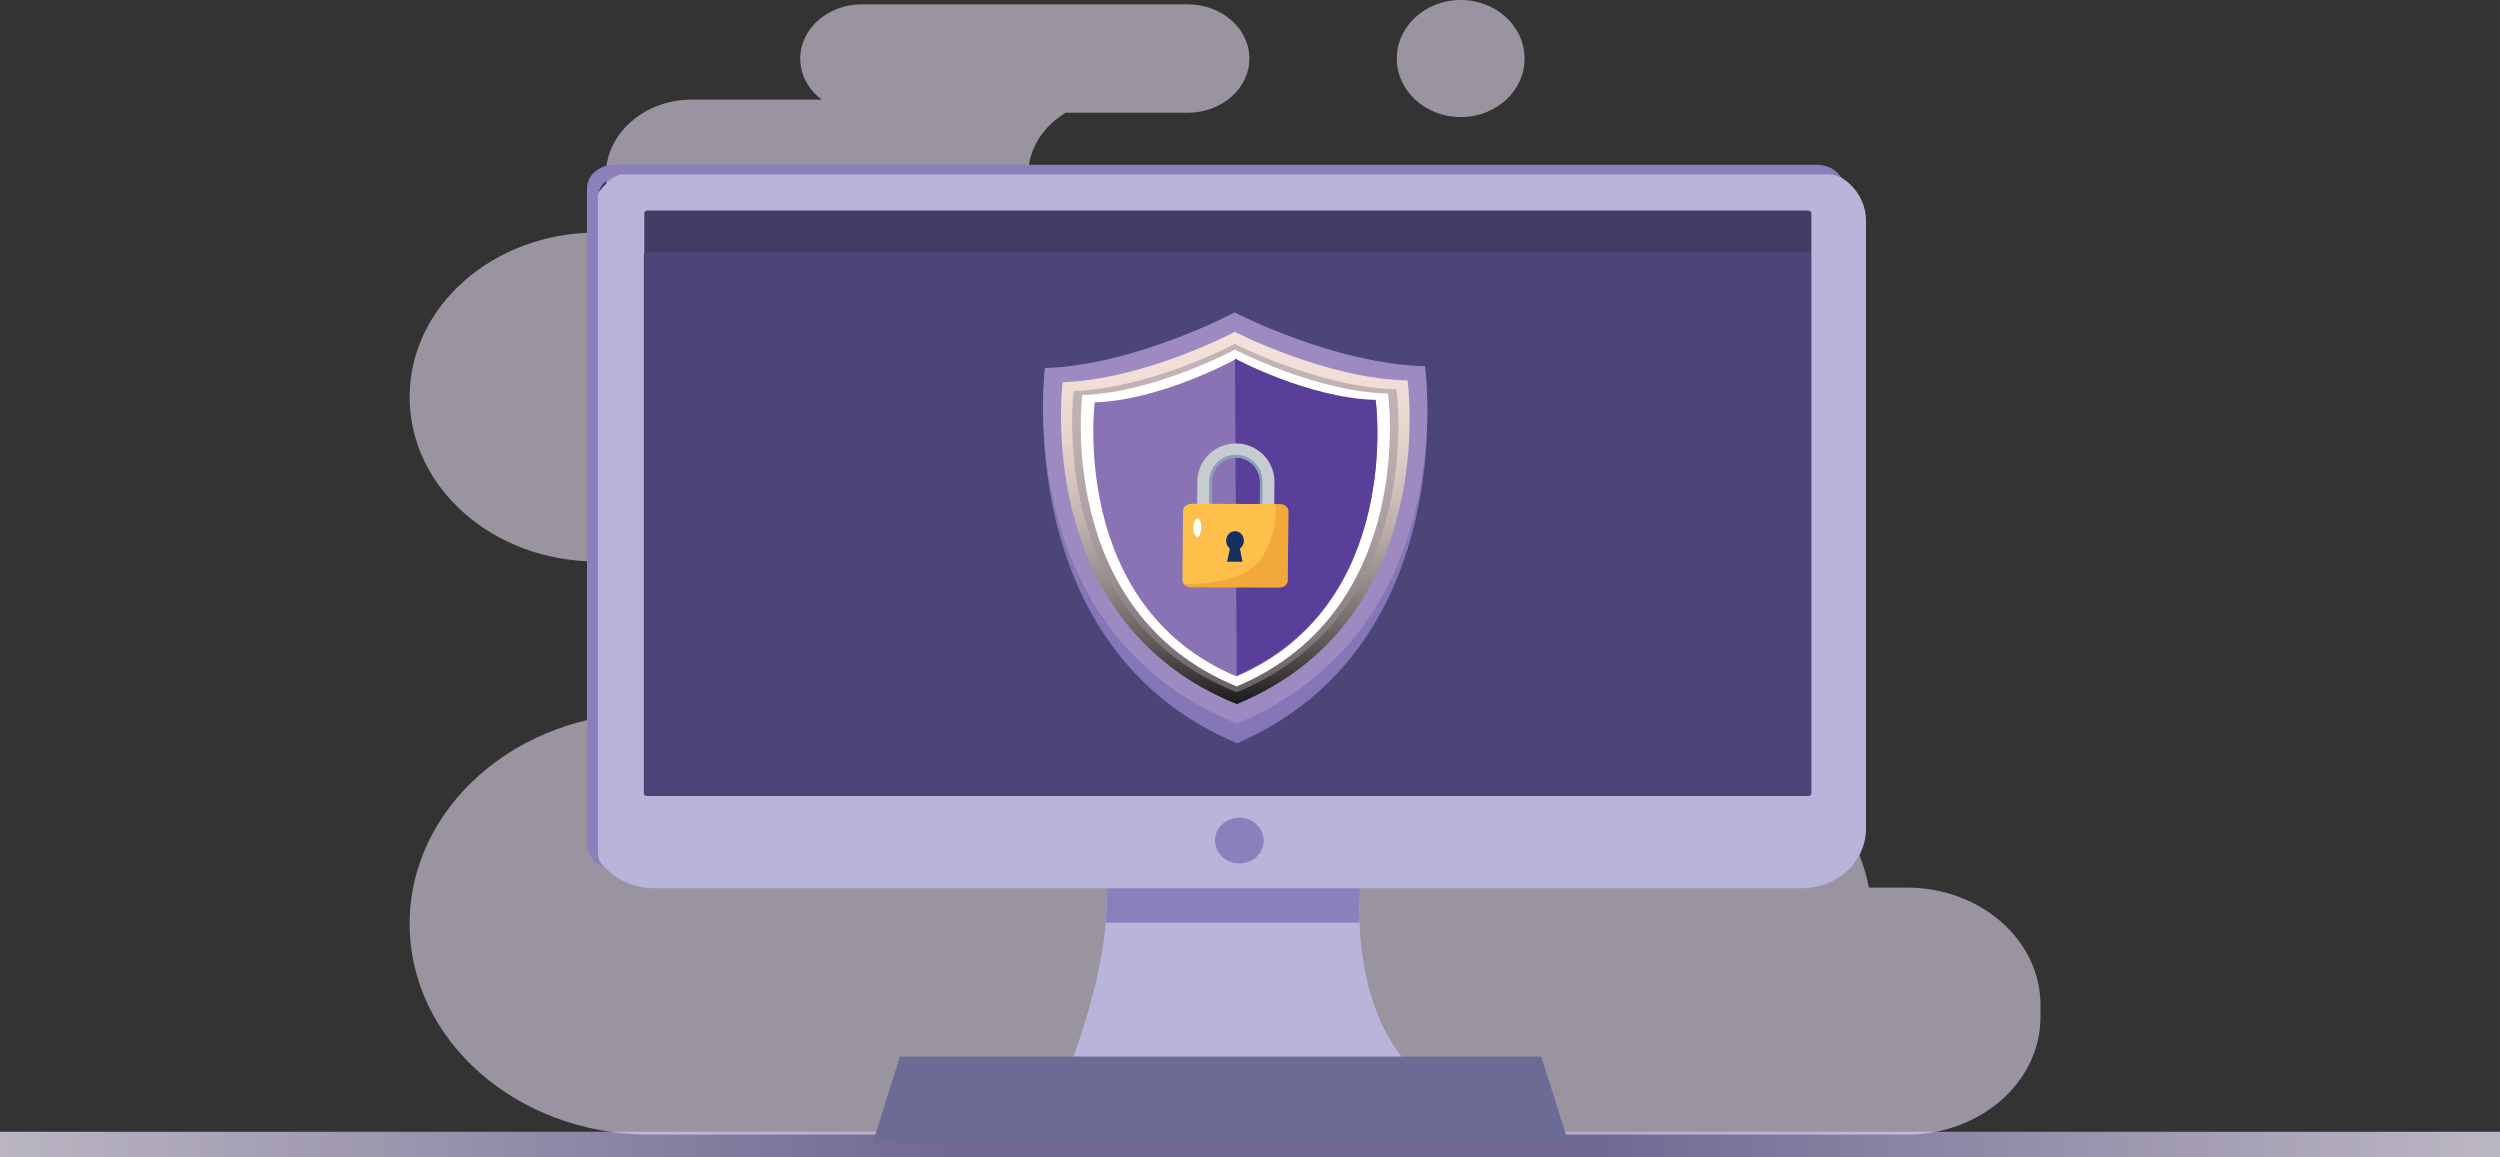 <svg width="592" height="274" viewBox="0 0 592 274" fill="none" xmlns="http://www.w3.org/2000/svg">
<rect x="0" y="0" width="592" height="274" fill="#333333" stroke="none"/>
<g opacity="0.7">
<rect width="592" height="6" transform="translate(0 268)" fill="url(#paint0_linear_1951_16502)"/>
</g>
<g opacity="0.53">
<path d="M97 94.017C97 72.514 116.821 55.081 141.272 55.081H150.507C146.187 51.792 143.451 46.938 143.451 41.519C143.451 31.615 152.581 23.585 163.843 23.585H194.578C191.471 21.231 189.494 17.754 189.494 13.863C189.494 6.776 196.028 1.031 204.084 1.031H281.262C289.32 1.031 295.854 6.776 295.854 13.863C295.854 20.95 289.32 26.695 281.262 26.695H252.364C246.985 29.924 243.45 35.358 243.45 41.519C243.45 46.938 246.186 51.792 250.506 55.081H298.032C322.484 55.081 342.304 72.513 342.304 94.017C342.304 115.52 322.484 132.954 298.032 132.954H360.993C372.255 132.954 381.386 140.984 381.386 150.888C381.386 160.792 372.255 168.822 360.993 168.822H386.647C414.676 168.822 437.942 186.694 442.562 210.183H451.545C469.02 210.183 483.188 222.642 483.188 238.013V240.832C483.188 256.202 469.02 268.662 451.545 268.662H153.761C122.414 268.662 97 246.313 97 218.741C97 191.171 122.414 168.82 153.761 168.82H253.131C241.869 168.82 232.739 160.79 232.739 150.886C232.739 140.982 241.869 132.952 253.131 132.952H141.272C116.821 132.952 97 115.52 97 94.015V94.017Z" fill="#F4EBFF"/>
<path d="M345.895 27.725C354.251 27.725 361.025 21.519 361.025 13.863C361.025 6.207 354.251 0 345.895 0C337.539 0 330.765 6.207 330.765 13.863C330.765 21.519 337.539 27.725 345.895 27.725Z" fill="#F4EBFF"/>
</g>
<path d="M261.117 205.477C261.117 205.477 265.887 218.526 253.631 251.754H333.31C333.31 251.754 319.013 238.705 322.418 205.477H261.129H261.117Z" fill="#B8B4DA"/>
<path d="M321.962 218.483C321.824 214.541 321.939 210.216 322.421 205.477H261.131C261.131 205.477 262.564 209.43 261.83 218.483H321.962Z" fill="#8C80BC"/>
<path d="M152.902 39.922H428.602C435.928 39.922 441.867 45.437 441.867 52.217V196.257C441.867 204.024 435.057 210.337 426.676 210.337H154.817C146.436 210.337 139.626 204.024 139.626 196.257V52.217C139.626 45.426 145.576 39.922 152.891 39.922H152.902Z" fill="#B8B4DA"/>
<path d="M141.597 202.074V46.853C141.597 43.767 144.477 41.275 148.035 41.275H432.883C433.99 41.275 435.018 41.536 435.933 41.963C434.848 40.222 432.737 39.023 430.297 39.023H145.437C141.88 39.023 139 41.526 139 44.601V199.812C139 202.157 140.457 204.201 142.625 205.306C141.97 204.357 141.597 203.242 141.597 202.053V202.074Z" fill="#8C80BC"/>
<path d="M428.222 49.862H153.278C152.885 49.862 152.567 50.157 152.567 50.521V187.814C152.567 188.177 152.885 188.472 153.278 188.472H428.222C428.614 188.472 428.932 188.177 428.932 187.814V50.521C428.932 50.157 428.614 49.862 428.222 49.862Z" fill="#433D66"/>
<path d="M428.138 59.665H153.148C152.768 59.665 152.46 59.95 152.46 60.303V187.829C152.46 188.182 152.768 188.467 153.148 188.467H428.138C428.517 188.467 428.825 188.182 428.825 187.829V60.303C428.825 59.95 428.517 59.665 428.138 59.665Z" fill="#4B4578"/>
<path d="M213.111 250.208L206.645 270.632H371.437L364.971 250.208H213.111Z" fill="#6C6B95"/>
<path d="M299.25 199.043C299.25 202.04 296.67 204.463 293.483 204.463C290.296 204.463 287.716 202.04 287.716 199.043C287.716 196.047 290.296 193.624 293.483 193.624C296.67 193.624 299.25 196.047 299.25 199.043Z" fill="#8C80BC"/>
<path d="M337.451 87.323C316.014 86.822 292.376 74.007 292.376 74.007C292.376 74.007 268.885 87.055 247.448 87.787C247.448 87.787 239.287 153.402 292.926 176.013C346.308 152.866 337.451 87.341 337.451 87.341V87.323Z" fill="#8577B7"/>
<path d="M337.45 86.708C316.013 86.226 292.375 74 292.375 74C292.375 74 268.866 86.458 247.447 87.155C247.447 87.155 239.268 149.767 292.889 171.323C346.29 149.231 337.432 86.708 337.432 86.708H337.45Z" fill="#9C8AC1"/>
<path d="M333.305 90.088C313.848 89.659 292.411 78.577 292.411 78.577C292.411 78.577 271.083 89.873 251.645 90.499C251.645 90.499 244.218 147.213 292.887 166.731C341.337 146.712 333.305 90.088 333.305 90.088Z" fill="url(#paint1_linear_1951_16502)"/>
<path opacity="0.54" d="M330.68 92.197C312.488 91.785 292.408 81.436 292.408 81.436C292.408 81.436 272.456 92 254.264 92.59C254.264 92.59 247.314 145.657 292.848 163.924C338.18 145.192 330.68 92.197 330.68 92.197Z" fill="#9C8F97"/>
<path d="M328.685 93.19C311.447 92.797 292.43 82.769 292.43 82.769C292.43 82.769 273.524 92.975 256.286 93.547C256.286 93.547 249.721 144.863 292.852 162.54C335.8 144.434 328.685 93.172 328.685 93.172V93.19Z" fill="white"/>
<path d="M325.748 94.944C309.904 94.569 292.428 85.149 292.428 85.149C292.428 85.149 275.062 94.748 259.218 95.284C259.218 95.284 253.184 143.561 292.831 160.184C332.295 143.15 325.748 94.944 325.748 94.944Z" fill="#8A73B4"/>
<path d="M292.446 84.899L292.85 159.934C332.313 142.9 325.767 94.694 325.767 94.694C309.923 94.319 292.446 84.899 292.446 84.899Z" fill="#593F99"/>
<g clip-path="url(#clip0_1951_16502)">
<path d="M292.719 105C287.683 104.97 283.557 109.02 283.522 114.026L283.483 119.408H286.899L286.937 114.046C286.96 110.885 289.543 108.328 292.696 108.347C295.848 108.365 298.394 110.952 298.372 114.113L298.335 119.408H301.75L301.787 114.133C301.822 109.126 297.755 105.03 292.719 105Z" fill="#C7CCD1"/>
<path d="M292.693 107.698C289.216 107.678 286.368 110.473 286.343 113.93L286.3 119.409H286.899L286.938 114.047C286.961 110.885 289.543 108.329 292.696 108.347C295.848 108.366 298.394 110.953 298.372 114.114L298.335 119.409H298.912L298.955 114.005C298.98 110.548 296.17 107.72 292.693 107.698Z" fill="#889FB7"/>
<path d="M303.054 119.374L301.748 119.369V119.302H298.333V119.356L286.897 119.313V119.303H282.036C280.988 119.376 280.161 120.086 280.154 120.956L280 137.383C279.991 138.303 280.904 139.053 282.039 139.057L302.871 139.136C304.005 139.14 304.932 138.398 304.939 137.478L305.093 121.049C305.102 120.129 304.189 119.379 303.054 119.375V119.374Z" fill="#FEBF4B"/>
<path d="M294.552 128.046C294.563 126.798 293.631 125.782 292.469 125.777C291.306 125.773 290.354 126.781 290.342 128.03C290.335 128.805 290.691 129.488 291.241 129.898L290.576 133.013L294.221 133.026L293.617 129.905C294.174 129.5 294.544 128.818 294.552 128.043V128.046Z" fill="#133160"/>
<path opacity="0.31" d="M304.939 137.476L305.093 121.047C305.101 120.127 304.188 119.378 303.054 119.373L302.066 119.369C302.224 122.068 301.953 126.817 299.06 131.712C295.395 137.914 284.137 138.389 280.393 138.372C280.763 138.784 281.361 139.054 282.038 139.057L302.87 139.136C304.004 139.14 304.932 138.398 304.939 137.478V137.476Z" fill="#DD7814"/>
<path d="M284.481 124.954C284.481 126.151 284.053 127.122 283.524 127.122C282.996 127.122 282.568 126.151 282.568 124.954C282.568 123.757 282.996 122.786 283.524 122.786C284.053 122.786 284.481 123.757 284.481 124.954Z" fill="white"/>
</g>
<defs>
<linearGradient id="paint0_linear_1951_16502" x1="0" y1="3" x2="592" y2="3" gradientUnits="userSpaceOnUse">
<stop stop-color="#F4EDFF"/>
<stop offset="0.38" stop-color="#8C80BC"/>
<stop offset="0.64" stop-color="#8C80BC"/>
<stop offset="0.99" stop-color="#F4EDFF"/>
</linearGradient>
<linearGradient id="paint1_linear_1951_16502" x1="290.546" y1="78.476" x2="290.981" y2="166.629" gradientUnits="userSpaceOnUse">
<stop stop-color="#F4E1DC"/>
<stop offset="0.15" stop-color="#F0DDD8"/>
<stop offset="0.29" stop-color="#E5D3CE"/>
<stop offset="0.42" stop-color="#D2C2BE"/>
<stop offset="0.55" stop-color="#B8ABA7"/>
<stop offset="0.67" stop-color="#978C89"/>
<stop offset="0.8" stop-color="#6E6665"/>
<stop offset="0.92" stop-color="#3E3B3A"/>
<stop offset="1" stop-color="#1A1A1A"/>
</linearGradient>
<clipPath id="clip0_1951_16502">
<rect width="25.093" height="34.136" fill="white" transform="translate(280 105)"/>
</clipPath>
</defs>
</svg>
